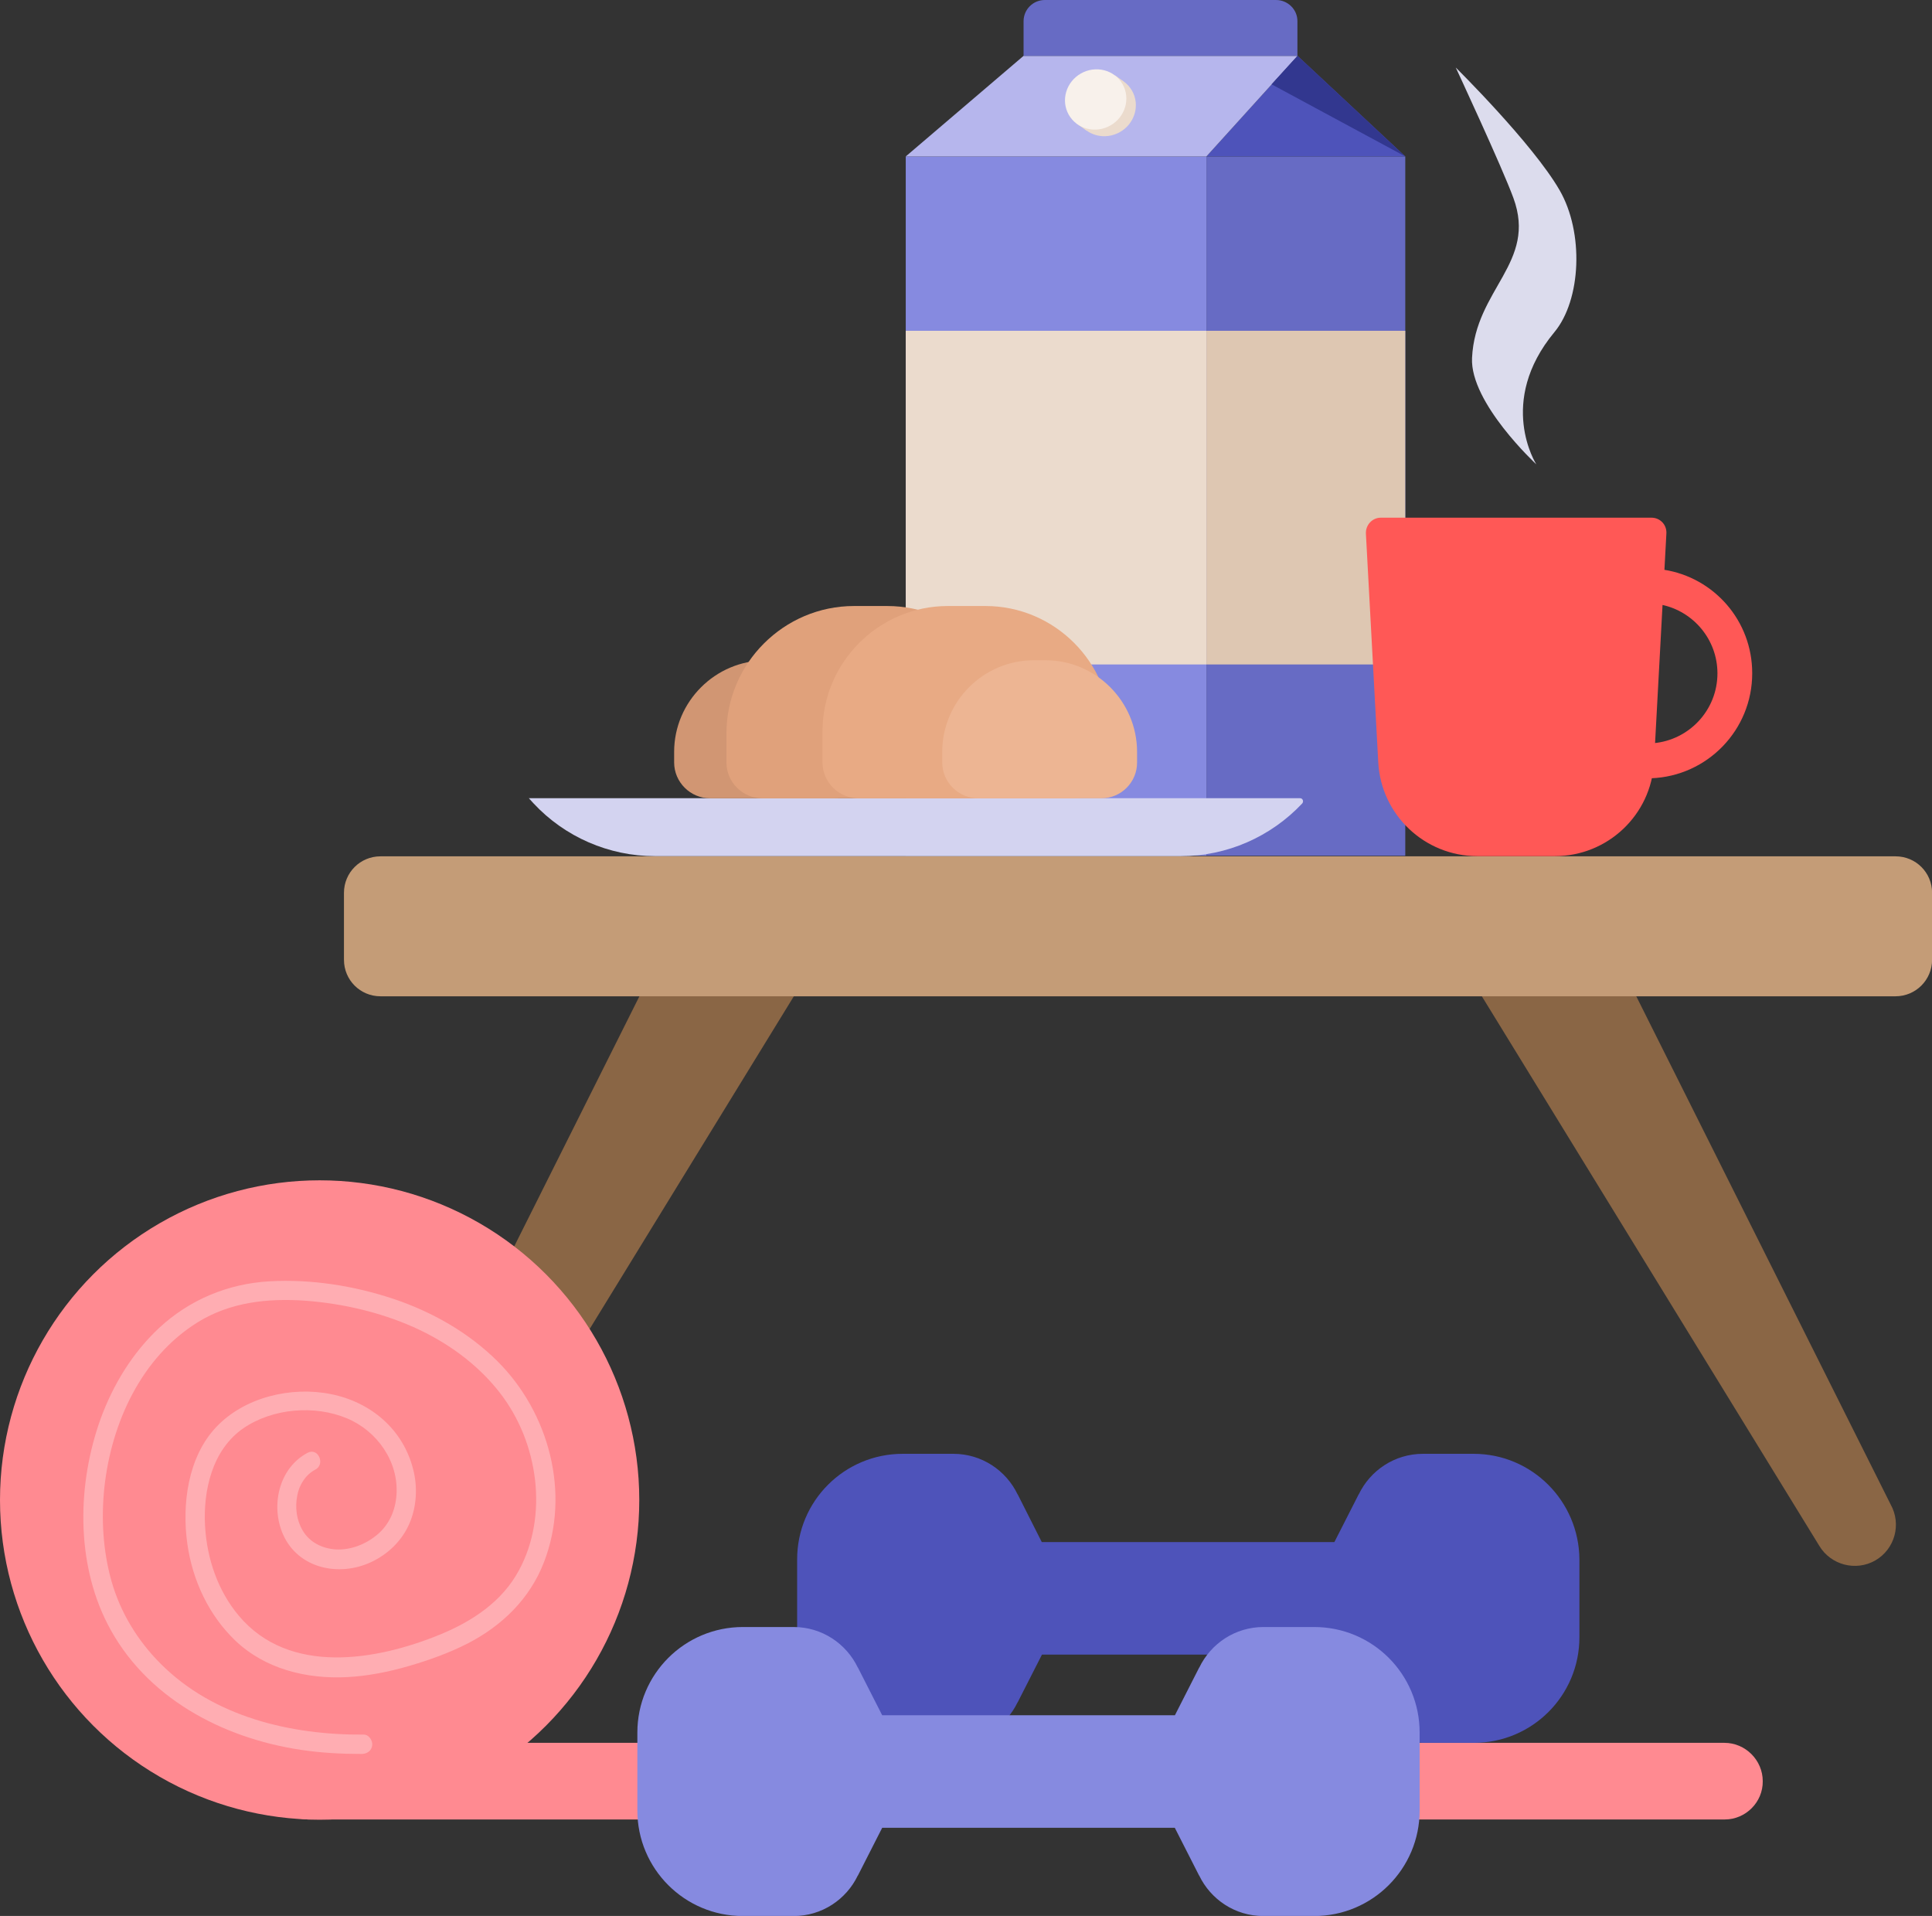 <?xml version="1.0" encoding="utf-8"?>
<!-- Generator: Adobe Illustrator 24.1.0, SVG Export Plug-In . SVG Version: 6.00 Build 0)  -->
<svg version="1.1" id="Layer_1" xmlns="http://www.w3.org/2000/svg" xmlns:xlink="http://www.w3.org/1999/xlink" x="0px" y="0px"
	 viewBox="0 0 2017 2000" style="enable-background:new 0 0 2017 2000;" xml:space="preserve">
<rect x="0" y="0" width="2017" height="2000" fill="#333333" stroke="none"/>
<style type="text/css">
	.st0{fill:#676BC4;}
	.st1{fill:#868AE0;}
	.st2{fill:#4E53BA;}
	.st3{fill:#B6B6ED;}
	.st4{fill:#32378F;}
	.st5{fill:#EBDBCD;}
	.st6{fill:#DEC7B2;}
	.st7{fill:#8A6645;}
	.st8{fill:#C49C77;}
	.st9{fill:#FF5856;}
	.st10{fill:#DCDCED;}
	.st11{fill:#FF8A91;}
	.st12{fill:#FFADB2;}
	.st13{fill:#F8F1EB;}
	.st14{fill:#D3D3F0;}
	.st15{fill:#D19673;}
	.st16{fill:#E0A17B;}
	.st17{fill:#E8AA84;}
	.st18{fill:#EDB593;}
</style>
<g>
	<rect x="1259.5" y="163.3" class="st0" width="207.6" height="730"/>
	<rect x="945.6" y="163.3" class="st1" width="313.9" height="730"/>
	<polygon class="st2" points="1467.1,163.3 1354.6,58.3 1259.5,163.3 	"/>
	<polygon class="st3" points="945.6,163.3 1259.5,163.3 1354.6,58.3 1068.6,58.3 	"/>
	<path class="st0" d="M1332.2,0h-241.4c-12.3,0-22.2,9.9-22.2,22.2v36.1h285.9V22.2C1354.6,9.9,1344.4,0,1332.2,0z"/>
	<polygon class="st4" points="1467.1,163.3 1327.5,88 1354.6,58.3 	"/>
	<rect x="945.6" y="345.3" class="st5" width="313.9" height="348.3"/>
	<rect x="1259.5" y="345.3" class="st6" width="207.6" height="348.3"/>
	<g>
		<path class="st7" d="M418,1628.9L418,1628.9c-20.4-11.8-27.5-37.7-16.1-58.3l310-619.2c11.6-21.1,38.5-28.6,59.4-16.4l51.6,29.7
			c20.9,12,27.8,38.9,15.5,59.6l-361.7,589.3C464.5,1633.8,438.5,1640.5,418,1628.9z"/>
		<path class="st7" d="M1957.8,1628.9L1957.8,1628.9c20.4-11.8,27.5-37.7,16.1-58.3l-310-619.2c-11.6-21.1-38.5-28.6-59.4-16.4
			l-51.6,29.7c-20.9,12-27.8,38.9-15.5,59.6l361.9,589.3C1911.4,1633.8,1937.6,1640.5,1957.8,1628.9z"/>
		<path class="st8" d="M1978.9,1040H397.2c-21.1,0-38.1-17-38.1-38.1V932c0-21.1,17-38.1,38.1-38.1h1581.8c21.1,0,38.1,17,38.1,38.1
			v69.9C2017,1023,2000,1040,1978.9,1040z"/>
	</g>
	<g>
		<path class="st9" d="M1623.3,893.7h-80.9c-55.1,0-100.5-43-103.5-97.9L1426,557c-0.4-9,6.7-16.6,15.5-16.6h282.7
			c9,0,16.1,7.5,15.5,16.6l-12.9,238.8C1723.8,850.7,1678.4,893.7,1623.3,893.7z"/>
		<path class="st9" d="M1736.9,594.7l-2.2,36.6c33.3,6.9,58.3,36.4,58.3,71.6c0,38.3-29.5,69.7-66.9,72.9l-2.2,36.6
			c58.5-2.2,105.4-50.3,105.4-109.5C1829.4,648,1789.4,602.8,1736.9,594.7z"/>
		<path class="st10" d="M1603.9,484.7c0,0-69.3-64.1-67.1-111c3.4-72.1,68-99.4,43.2-167c-11.8-32.3-60.2-136.2-60.2-136.2
			s80.2,79.2,108.4,128c25.6,44.3,22.6,114.5-5.4,148.2C1562.2,419.8,1603.9,484.7,1603.9,484.7z"/>
	</g>
	<g>
		<g>
			<circle class="st11" cx="333.7" cy="1565.8" r="333.7"/>
		</g>
		<path class="st11" d="M1800.6,1899.3H321.6c-21.9,0-40-18.1-40-40l0,0c0-21.9,18.1-40,40-40h1478.7c21.9,0,40,18.1,40,40l0,0
			C1840.6,1881.2,1822.5,1899.3,1800.6,1899.3z"/>
		<path class="st12" d="M321,1516.6c-30.1,16.1-38.7,55.5-25.4,85.4c15.9,35.5,58.5,44.3,91.9,28.6c17.6-8.2,32.3-22.4,40-40.4
			c7.5-17.4,8.6-37.9,3.9-56.2c-10.5-42-44.3-70.4-85.8-78.7c-41.3-8.4-90.4,3-120.1,34.6c-29.5,31.4-35.7,80.7-29.9,121.8
			c5.4,38.1,22.4,74.4,50.1,100.9c31.2,29.7,74.2,40.2,116.4,38.1c21.7-1.1,43.2-5.4,64.1-11.4c21.3-6.2,42.2-13.6,62-23.7
			c35.9-18.5,64.8-46.5,79.6-84.6c28.2-72.5,5.2-156.6-48.4-210c-30.3-30.1-68-51.4-108.2-65c-41.3-13.8-86.1-20.9-129.5-18.5
			c-43.5,2.4-83.9,19.1-116,49.1c-27.5,25.8-47.5,58.7-60.5,94c-24.5,67.8-26.2,149.3,6.9,214.3c39.2,76.8,119.6,119.4,202,131.7
			c21.1,3.2,42.2,4.3,63.5,4.3c5.4,0,10.3-3.2,11-9c0.6-4.9-3.4-11.2-8.8-11.2c-76.2,0.6-156.8-18.5-212.1-74
			c-24.1-24.1-42-53.4-51.4-86.5c-8.8-31.6-10.8-65-7.3-97.7c7.3-67.1,38.5-135.5,97.2-172.1c34.2-21.3,73.8-25.4,113-22.6
			c38.7,3,77,11.8,112.5,27.5c34.6,15.5,66.3,38.1,89.7,68c20.7,26.5,33.3,58.3,37.2,91.7c3.7,32.1-1.3,65.6-16.8,94.2
			c-17.6,32.7-48.6,53.1-82,66.9c-66.9,27.5-157.9,43-210.4-19.4c-21.9-26-33.3-59.4-35.3-93.4c-2.2-37.4,7.5-80,40-102.4
			c30.6-20.9,74.4-24.5,108.2-10.3c31.4,13.1,54.2,45.2,51.6,80.2c-1.1,15.9-7.7,31-20.2,41.3c-11.8,9.9-27.5,16.1-43,15.3
			c-14.2-0.9-27.3-7.3-34.6-19.6c-6.5-10.8-8.2-24.1-5.8-36.4c1.9-10.8,8.2-21.5,18.5-27.1C340.1,1529,332.4,1510.5,321,1516.6
			L321,1516.6z"/>
	</g>
	<path class="st2" d="M1538.5,1517.6h-52.9c-29.7,0-55.1,17.4-67.1,42.4v-0.2l-25.4,49.9h-305.5l-25.2-49.9v0.2
		c-12-25-37.4-42.4-67.1-42.4h-52.9c-60.9,0-110.2,49.3-110.2,110.2v81.3c0,60.9,49.3,110.2,110.2,110.2h52.9
		c29.7,0,55.1-17.4,67.1-42.4v0.2l25.4-49.9h305.5l25.4,49.9v-0.2c12,25,37.4,42.4,67.1,42.4h52.9c60.9,0,110.2-49.3,110.2-110.2
		v-81.3C1648.5,1566.9,1599.2,1517.6,1538.5,1517.6z"/>
	<path class="st1" d="M1372,1698.4h-52.9c-29.7,0-55.1,17.4-67.1,42.4v-0.2l-25.4,49.9H921l-25.4-49.9v0.2
		c-12-25-37.4-42.4-67.1-42.4h-52.9c-60.9,0-110.2,49.3-110.2,110.2v81.3c0,60.9,49.3,110.2,110.2,110.2h52.9
		c29.7,0,55.1-17.4,67.1-42.4v0.2l25.4-49.9h305.5l25.4,49.9v-0.2c12,25,37.4,42.4,67.1,42.4h52.9c60.9,0,110.2-49.3,110.2-110.2
		v-81.3C1482.1,1747.6,1432.9,1698.4,1372,1698.4z"/>
	
		<ellipse transform="matrix(0.869 -0.495 0.495 0.869 96.576 585.645)" class="st5" cx="1153.6" cy="110.6" rx="32.3" ry="31.2"/>
	<polygon class="st5" points="1123.5,128.7 1134.5,136.4 1173.2,85.2 1164.2,78.7 	"/>
	
		<ellipse transform="matrix(0.869 -0.495 0.495 0.869 98.667 579.856)" class="st13" cx="1143.7" cy="103.7" rx="32.3" ry="31.2"/>
	<g>
		<path class="st14" d="M1232.8,893.7H683.7c-48,0-94-20-126.7-55.1l-4.9-5.4h805.1c2.8,0,4.1,3.2,2.4,5.4l0,0
			C1326.6,873.7,1280.8,893.7,1232.8,893.7z"/>
		<g>
			<path class="st15" d="M870.1,833.3H741.2c-20.4,0-37.4-16.8-37.4-37.4v-11c0-52.5,43-95.5,95.5-95.5h12.5
				c52.5,0,95.5,43,95.5,95.5V796C907.3,816.5,890.5,833.3,870.1,833.3z"/>
			<path class="st16" d="M1022.2,833.3H795.8c-20.4,0-37.4-16.8-37.4-37.4v-30.1c0-73.4,60-133.2,133.2-133.2h34.6
				c73.4,0,133.2,60,133.2,133.2v30.1C1059.6,816.5,1042.8,833.3,1022.2,833.3z"/>
			<path class="st17" d="M1122.6,833.3H896.1c-20.4,0-37.4-16.8-37.4-37.4v-32.5c0-72.1,59-130.8,130.8-130.8h39.4
				c72.1,0,130.8,59,130.8,130.8v32.5C1160.1,816.5,1143.1,833.3,1122.6,833.3z"/>
			<path class="st18" d="M1150,833.3h-128.9c-20.4,0-37.4-16.8-37.4-37.4v-11c0-52.7,43-95.7,95.7-95.7h12c52.7,0,95.7,43,95.7,95.7
				v11C1187.2,816.5,1170.4,833.3,1150,833.3z"/>
		</g>
	</g>
</g>
</svg>
